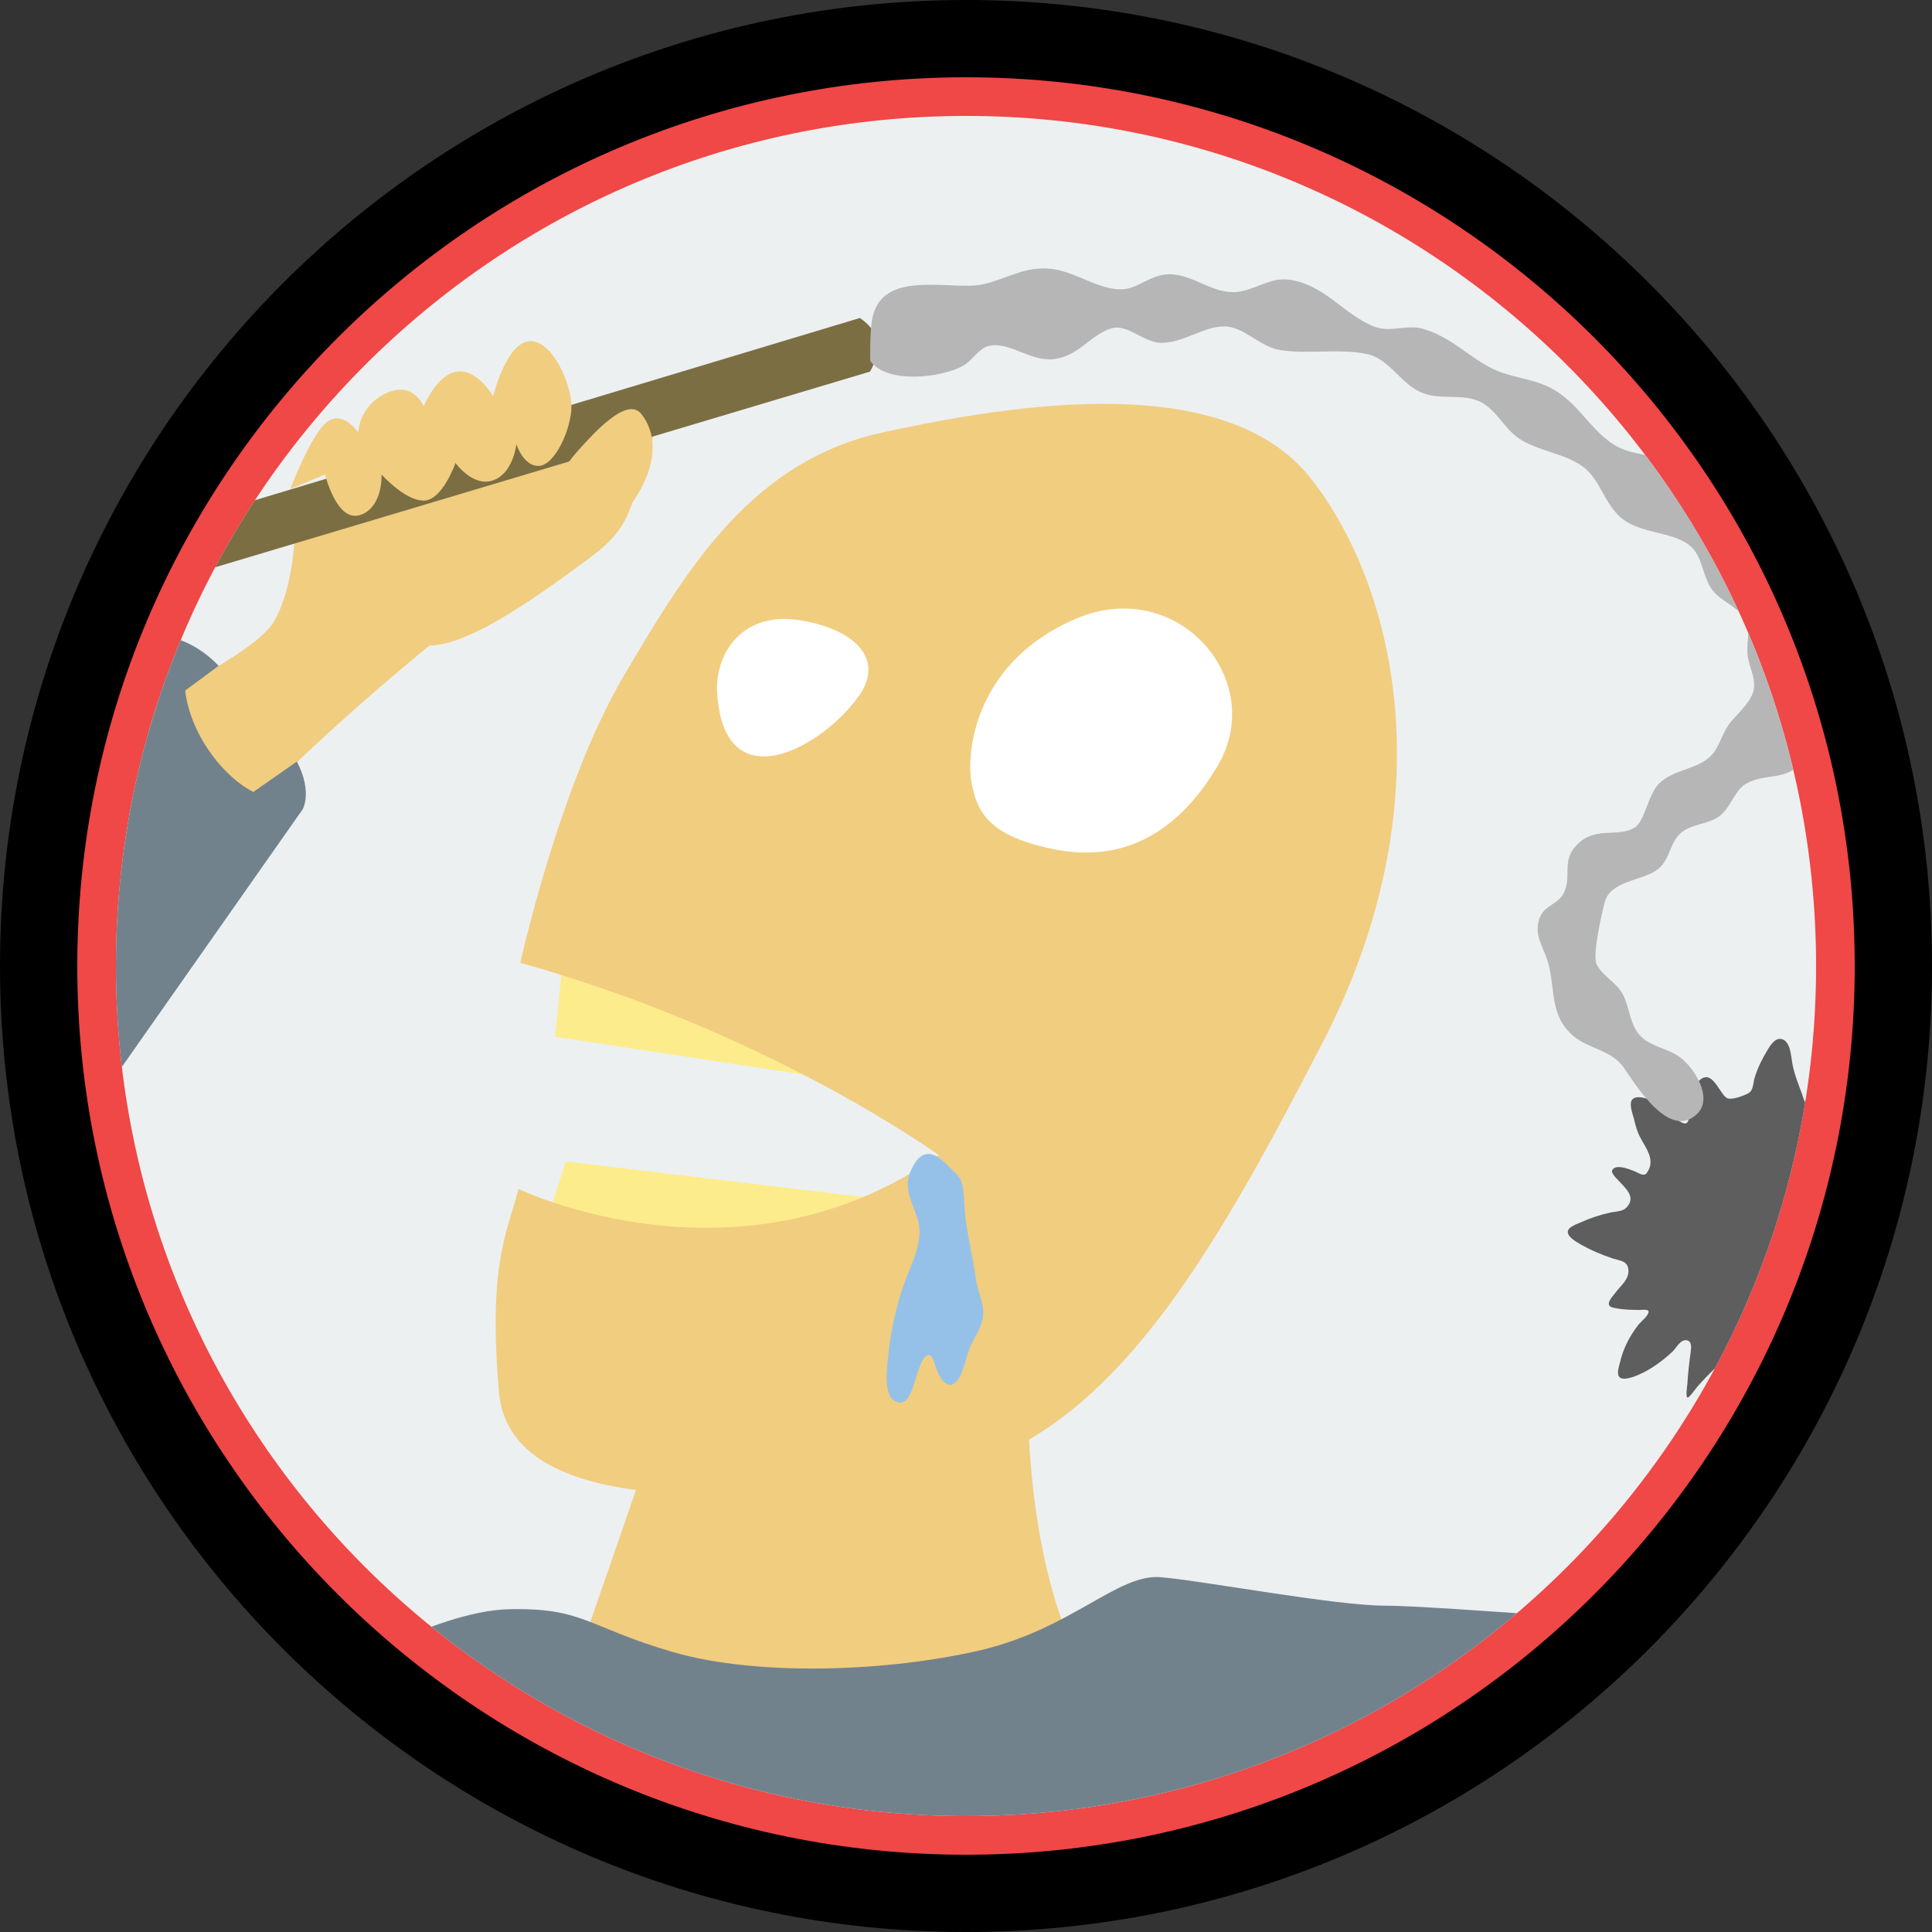 <?xml version="1.0" encoding="UTF-8" standalone="no"?><!DOCTYPE svg PUBLIC "-//W3C//DTD SVG 1.1//EN" "http://www.w3.org/Graphics/SVG/1.1/DTD/svg11.dtd"><svg width="100%" height="100%" viewBox="0 0 150 150" version="1.1" xmlns="http://www.w3.org/2000/svg" xmlns:xlink="http://www.w3.org/1999/xlink" xml:space="preserve" xmlns:serif="http://www.serif.com/" style="fill-rule:evenodd;clip-rule:evenodd;stroke-linejoin:round;stroke-miterlimit:2;"><rect x="0" y="0" width="150" height="150" fill="#333333" stroke="none"/><path id="base" d="M150,75c0,-41.394 -33.606,-75 -75,-75c-41.394,0 -75,33.606 -75,75c0,41.394 33.606,75 75,75c41.394,0 75,-33.606 75,-75Z"/><path id="outline" d="M144,75c0,-38.082 -30.918,-69 -69,-69c-38.082,0 -69,30.918 -69,69c0,38.082 30.918,69 69,69c38.082,0 69,-30.918 69,-69Z" style="fill:#f04747;"/><path id="core" d="M141,75c0,-36.426 -29.574,-66 -66,-66c-36.426,0 -66,29.574 -66,66c0,36.426 29.574,66 66,66c36.426,0 66,-29.574 66,-66Z" style="fill:#ecf0f1;"/><clipPath id="_clip1"><path d="M141,75c0,-36.426 -29.574,-66 -66,-66c-36.426,0 -66,29.574 -66,66c0,36.426 29.574,66 66,66c36.426,0 66,-29.574 66,-66Z"/></clipPath><g clip-path="url(#_clip1)"><g id="flail"><path d="M43.79,73.583l-0.691,6.913l37.325,5.668l-0.691,8.294l-35.805,-4.285l-2.626,8.156c59.168,3.405 74.499,-15.062 2.488,-24.746Z" style="fill:#fdec8b;"/><path d="M49.372,115.685c-5.906,-0.781 -10.239,-2.947 -10.633,-7.614c-0.83,-9.816 0.553,-12.166 1.521,-15.76c-0,-0 17.142,8.294 32.625,-2.627c-0,0 -13.133,-9.539 -32.487,-14.93c-0,0 3.041,-13.824 8.018,-22.257c4.977,-8.433 9.953,-16.727 20.183,-18.939c10.23,-2.212 26.543,-4.839 33.179,3.594c6.635,8.433 10.506,25.16 0.967,43.685c-7.412,14.395 -13.907,25.702 -22.854,30.934c0.229,4.115 0.977,10.769 3.362,16.068c3.733,8.295 -39.123,2.903 -39.123,2.903c0,0 3.179,-8.989 5.242,-15.057Zm-38.199,-60.952c-0,-0 8.664,-3.939 10.127,-6.527c1.463,-2.588 1.688,-6.639 1.575,-8.101c-0.112,-1.463 26.33,-7.99 26.33,-7.99c0,0 2.476,0 1.013,3.714c-1.463,3.713 -1.125,5.063 -4.501,7.539c-3.375,2.475 -9.114,6.751 -12.377,6.751c-0,0 -9.938,8.08 -14.889,13.819c-4.951,5.739 -7.278,-9.205 -7.278,-9.205Z" style="fill:#f1cd80;"/><path d="M74.255,91.147c-0.716,-0.591 -2.369,-3.112 -3.593,-0.126c-0.691,1.683 0.799,3.052 0.727,4.734c-0.062,1.447 -0.799,2.777 -1.235,4.028c-0.598,1.712 -0.976,3.481 -1.184,5.379c-0.109,0.995 -0.395,3.06 0.456,3.585c1.6,0.985 1.577,-3.024 2.566,-3.522c0.334,-0.168 0.527,0.483 0.632,0.821c0.24,0.769 0.737,1.738 1.409,1.395c0.695,-0.355 0.93,-1.997 1.279,-2.831c0.305,-0.73 0.928,-1.562 1.013,-2.426c0.099,-1.014 -0.424,-1.896 -0.554,-2.848c-0.221,-1.612 -0.6,-3.161 -0.811,-4.769c-0.15,-1.135 0.005,-2.834 -0.705,-3.42Z" style="fill:#95c1e8;"/><path d="M24.851,130.47c-0,-0 8.847,-5.392 14.653,-5.53c5.807,-0.138 6.083,1.382 12.719,3.318c6.635,1.935 16.865,1.52 23.916,-0.139c7.05,-1.658 10.645,-5.944 13.962,-5.667c3.318,0.276 13.548,2.211 17.419,2.211c3.871,0 24.331,1.659 24.331,1.659c-38.91,35.325 -73.625,26.751 -107,4.148Zm-17.781,-44.229l16.428,-23.405c0,0 0.788,-1.35 -0.45,-3.713l-3.376,2.363c0,-0 -1.8,-0.788 -3.488,-3.263c-1.688,-2.476 -1.8,-4.614 -1.8,-4.614l2.588,-1.913c-0,0 -1.527,-1.767 -3.826,-2.25c-5.445,-1.145 -13.32,35.73 -6.076,36.795Z" style="fill:#72828d;"/><path d="M75.448,60.865c-0.495,-2.474 0.276,-9.539 8.156,-12.856c7.88,-3.318 14.869,4.846 10.921,11.474c-3.871,6.497 -8.709,7.188 -12.442,6.497c-5.411,-1.002 -6.221,-3.041 -6.635,-5.115Zm-19.769,-7.05c-0.197,-3.048 1.935,-6.359 6.359,-5.668c4.424,0.691 6.59,3.065 4.7,5.806c-2.765,4.009 -10.506,8.433 -11.059,-0.138Z" style="fill:#fff;"/><g id="flail1" serif:id="flail"><path d="M12.185,45.393l55.362,-16.541c1.163,-2.025 0.45,-3.338 -0.788,-4.163l-54.911,16.541l0.337,4.163Z" style="fill:#7c6e43;"/><path d="M134.08,105.46c-0.285,0.095 -0.569,0.431 -0.777,0.628c-0.535,0.509 -1.055,1.042 -1.542,1.597c-0.073,0.084 -0.634,0.876 -0.745,0.825c-0.16,-0.074 -0.019,-0.89 -0.012,-1.016c0.052,-0.863 0.147,-1.724 0.267,-2.58c0.044,-0.307 0.082,-0.801 -0.329,-0.86c-0.477,-0.068 -0.804,0.618 -1.09,0.885c-0.801,0.746 -1.682,1.393 -2.694,1.824c-0.305,0.13 -1.196,0.484 -1.456,0.115c-0.194,-0.276 0.004,-0.81 0.072,-1.098c0.254,-1.085 0.744,-2.04 1.425,-2.917c0.189,-0.244 0.798,-0.707 0.798,-1.032c0,-0.215 -0.598,-0.123 -0.718,-0.125c-0.58,-0.011 -1.195,-0.015 -1.766,-0.127c-0.169,-0.033 -0.476,-0.06 -0.572,-0.23c-0.155,-0.274 0.275,-0.712 0.416,-0.907c0.463,-0.642 1.258,-1.169 1.041,-2.039c-0.13,-0.519 -0.729,-0.547 -1.151,-0.685c-0.883,-0.289 -1.792,-0.678 -2.597,-1.145c-0.296,-0.171 -1.017,-0.577 -0.917,-1.008c0.077,-0.331 0.725,-0.538 0.997,-0.661c0.749,-0.34 1.522,-0.594 2.326,-0.768c0.374,-0.081 0.907,-0.069 1.196,-0.357c0.828,-0.829 -0.049,-1.517 -0.599,-2.128c-0.137,-0.152 -0.615,-0.582 -0.468,-0.823c0.317,-0.521 1.575,0.037 1.954,0.217c0.232,0.109 0.535,0.286 0.723,0.017c0.7,-0.994 -0.054,-1.873 -0.524,-2.771c-0.237,-0.453 -0.356,-0.913 -0.474,-1.406c-0.093,-0.388 -0.477,-1.3 -0.058,-1.593c0.262,-0.184 0.723,-0.087 1.008,-0.004c0.834,0.243 1.478,0.967 2.174,1.455c0.208,0.145 0.627,0.549 0.905,0.471c0.294,-0.082 0.266,-0.771 0.296,-0.998c0.098,-0.716 0.205,-1.901 0.818,-2.395c0.948,-0.764 1.465,1.015 2.041,1.414c0.338,0.234 1.396,-0.183 1.715,-0.367c0.373,-0.214 0.354,-0.802 0.46,-1.166c0.222,-0.763 0.596,-1.503 1.006,-2.182c0.21,-0.347 0.584,-0.954 1.077,-0.852c0.715,0.147 0.744,1.336 0.846,1.878c0.149,0.796 0.431,1.532 0.718,2.285c0.12,0.317 0.196,0.729 0.452,0.968c0.234,0.218 0.564,0.249 0.856,0.343c0.954,9.892 -1.552,16.186 -7.098,19.318Z" style="fill:#5e5e5e;"/><path d="M67.565,28.02c-0,-0 -0.039,-2.049 0.133,-3.137c0.648,-4.105 6.109,-2.282 8.573,-2.801c1.7,-0.357 3.053,-1.283 4.866,-1.243c2.128,0.046 3.721,1.514 5.757,1.627c1.271,0.07 2.281,-1.016 3.552,-1.15c1.935,-0.204 3.437,1.369 5.288,1.369c1.489,-0 2.756,-1.158 4.271,-0.978c2.826,0.336 4.273,2.699 6.696,3.653c1.229,0.484 2.471,-0.178 3.716,0.157c2.113,0.566 3.457,2.059 5.312,3.035c1.543,0.812 3.313,0.795 4.834,1.658c1.951,1.108 2.773,2.926 4.514,4.17c1.856,1.326 4.491,0.708 6.383,2.112c1.582,1.174 10.365,19.95 8.535,22.529c-1.209,1.704 -2.968,0.937 -4.475,1.854c-0.873,0.532 -1.158,1.89 -2.073,2.527c-0.963,0.671 -2.369,0.551 -3.16,1.486c-0.658,0.778 -0.73,1.946 -1.557,2.589c-1.219,0.948 -3.715,0.858 -4.154,2.613c-0.205,0.823 -0.961,4.047 -0.618,4.764c0.45,0.941 1.558,1.412 2.05,2.371c0.539,1.049 0.516,2.369 1.4,3.254c0.79,0.79 2.153,0.941 3.059,1.627c1.074,0.814 2.55,3.121 1.322,4.349c-2.151,2.151 -4.775,-2.212 -5.703,-3.543c-1,-1.436 -2.705,-1.422 -3.95,-2.496c-1.873,-1.614 -1.342,-3.628 -1.964,-5.742c-0.346,-1.175 -1.09,-2.05 -0.657,-3.348c0.335,-1.006 1.399,-1.098 1.854,-1.916c0.774,-1.393 -0.299,-2.635 1.252,-3.998c1.399,-1.229 3.006,-0.386 4.279,-1.15c0.826,-0.495 1.055,-2.655 1.963,-3.481c1.151,-1.046 2.686,-1.005 3.818,-1.955c0.753,-0.633 0.935,-1.673 1.47,-2.465c0.603,-0.892 1.95,-1.866 2.034,-2.996c0.069,-0.934 -0.456,-1.737 -0.516,-2.644c-0.055,-0.826 0.226,-1.686 -0.118,-2.48c-0.49,-1.131 -1.826,-1.454 -2.565,-2.385c-0.784,-0.987 -0.76,-2.481 -1.62,-3.341c-1.275,-1.275 -3.9,-0.999 -5.46,-2.276c-1.362,-1.115 -1.639,-3.006 -3.027,-4.021c-1.416,-1.035 -3.447,-1.177 -4.944,-2.175c-1.217,-0.811 -1.829,-2.393 -3.2,-2.933c-1.42,-0.56 -2.983,-0.006 -4.459,-0.673c-1.533,-0.694 -2.444,-2.565 -4.075,-2.933c-2.11,-0.477 -4.605,0.013 -6.798,-0.321c-1.603,-0.244 -2.865,-1.886 -4.42,-1.839c-1.686,0.052 -3.068,1.276 -4.827,1.276c-1.333,-0 -2.6,-1.48 -3.833,-1.135c-1.582,0.443 -2.492,2.074 -4.357,2.378c-1.873,0.306 -3.515,-1.334 -5.124,-1.024c-0.828,0.159 -1.305,1.109 -2.01,1.525c-1.651,0.973 -5.963,1.482 -7.267,-0.344Z" style="fill:#b6b6b6;"/></g><path d="M42.004,38.979c0,0 1.8,-2.813 2.926,-4.05c1.125,-1.238 3.713,-4.164 4.838,-2.814c1.125,1.351 1.463,3.714 -0.563,6.752c-2.025,3.038 -7.201,0.112 -7.201,0.112Zm-19.467,-1.012c0,-0 1.576,-4.164 2.814,-5.176c1.237,-1.013 2.475,0.787 2.475,0.787c0,0 0,-2.025 2.138,-3.038c2.138,-1.013 2.926,1.013 2.926,1.013c-0,-0 1.012,-2.476 2.588,-2.701c1.575,-0.225 2.813,1.913 2.813,1.913c-0,0 1.012,-4.163 2.813,-4.276c1.8,-0.112 3.263,3.376 3.263,5.064c-0,1.688 -1.238,4.501 -2.476,4.613c-1.237,0.113 -1.8,-1.688 -1.8,-1.688c0,0 -0.225,2.251 -1.8,2.814c-1.576,0.562 -2.926,-1.351 -2.926,-1.351c0,0 -1.013,2.926 -2.475,2.926c-1.463,-0 -3.264,-2.026 -3.264,-2.026c0,0 0.113,2.588 -1.687,3.151c-1.801,0.563 -2.701,-3.151 -2.701,-3.151l-2.701,1.126Z" style="fill:#f1cd80;"/></g></g></svg>